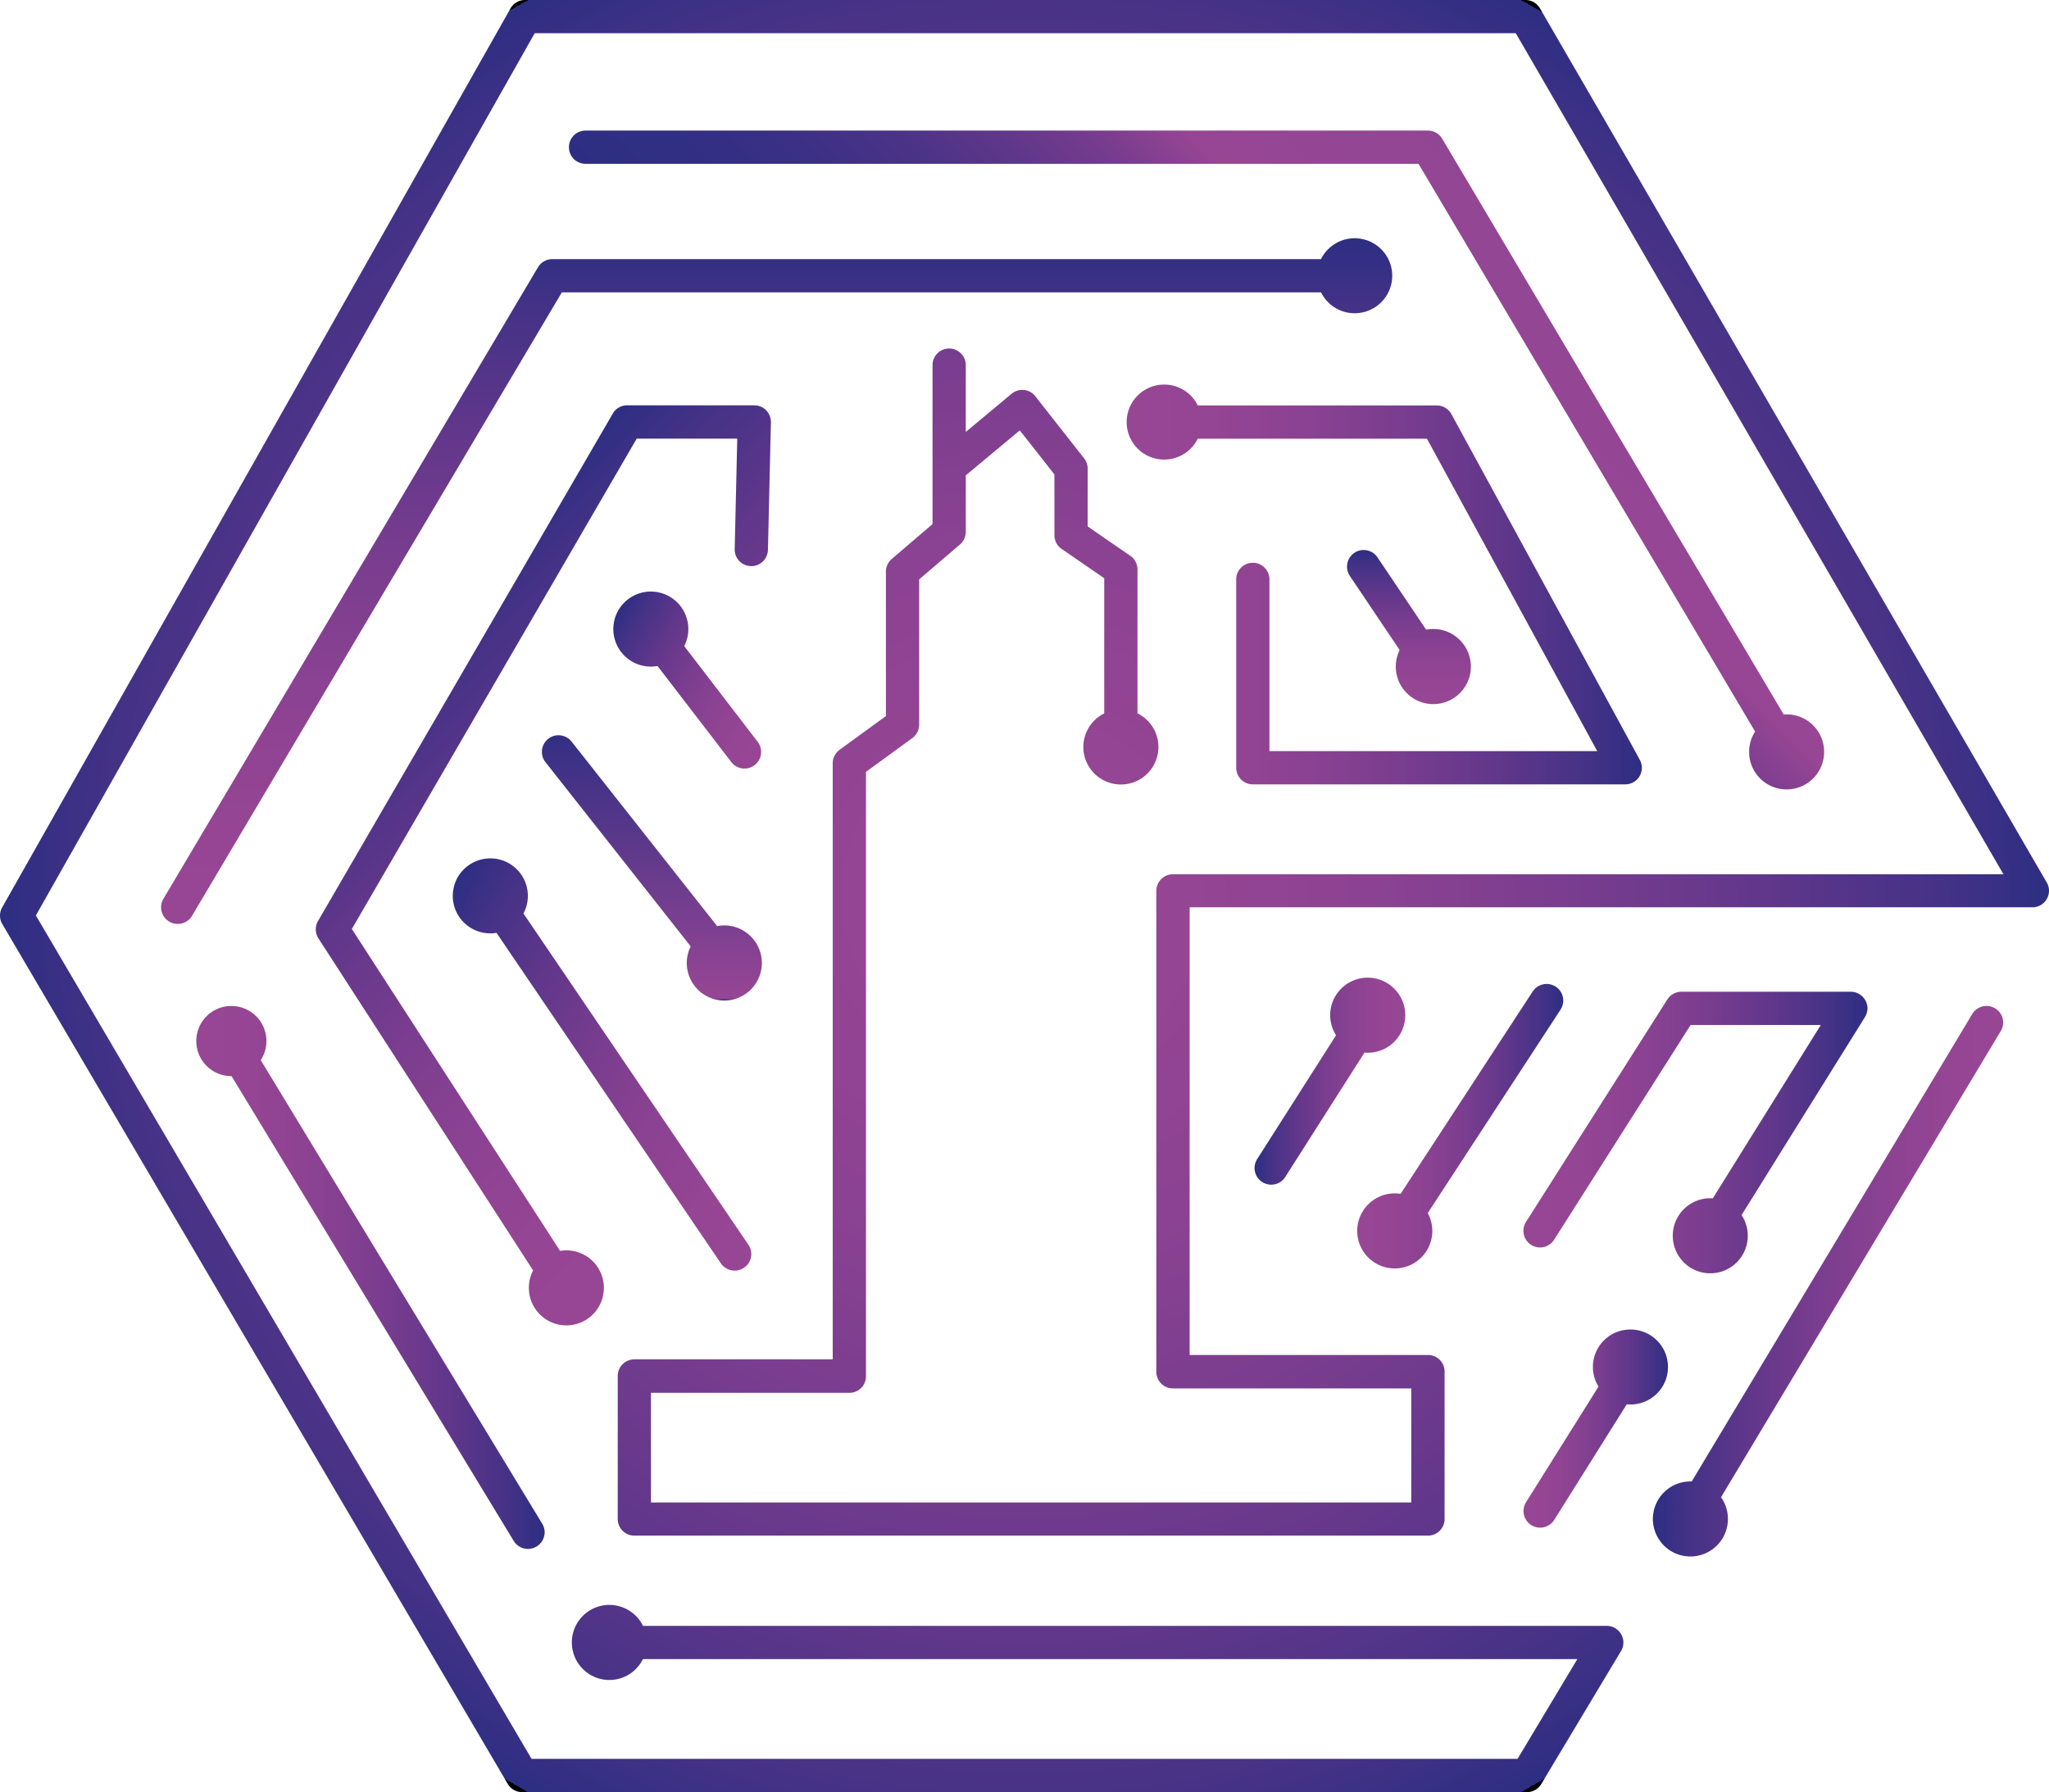 <svg xmlns="http://www.w3.org/2000/svg" viewBox="144.36 124.03 303.24 265.29"><defs><radialGradient id="gradient-1" cx="295.98" cy="256.675" r="151.62" gradientUnits="userSpaceOnUse"><stop offset="0" style="stop-color:#914694"/><stop offset="0" style="stop-color:#954694"/><stop offset="0" style="stop-color:#974694"/><stop offset=".168" style="stop-color:#944593"/><stop offset=".345" style="stop-color:#8b4292"/><stop offset=".526" style="stop-color:#7a3d8f"/><stop offset=".711" style="stop-color:#62378b"/><stop offset=".896" style="stop-color:#443286"/><stop offset="1" style="stop-color:#2d2e83"/><stop offset="1" style="stop-color:#000"/></radialGradient><style>.st0{fill:#010202}.st2{fill:url(#SVGID_00000168077688069389232310000006576656766581032631_)}.st3{fill:url(#SVGID_00000010993672839377944990000013378002174443313818_)}.st4{fill:url(#SVGID_00000150072104940218874830000004385481725600163998_)}.st5{fill:url(#SVGID_00000078045383635866317880000016522035199748541358_)}.st6{fill:url(#SVGID_00000128483474585536107370000009917034281985116301_)}.st7{fill:url(#SVGID_00000067950052736073424040000014234308588161073594_)}.st8{fill:url(#SVGID_00000121959604037710985680000009296468659099543471_)}.st9{fill:url(#SVGID_00000148638554626124640880000014143371513839050374_)}.st10{fill:url(#SVGID_00000031910986712604917830000016429854722915999677_)}.st11{fill:url(#SVGID_00000168796445053013005160000018440866885640956302_)}.st12{fill:url(#SVGID_00000008829325627473237250000013656227968527678115_)}.st13{fill:url(#SVGID_00000161596638193364004700000008437512438779249558_)}.st14{fill:url(#SVGID_00000039114794525314363510000016721566117015888277_)}.st15{fill:url(#SVGID_00000031190307349845095620000003319590764789928380_)}.st16{fill:#2d2e83}.st17{fill:url(#SVGID_00000036944336072265910060000014986085071346084737_)}.st18{fill:url(#SVGID_00000123423564063825355540000007110441275333878664_)}.st19{fill:url(#SVGID_00000130632788800007176300000005329461876495270065_)}.st20{fill:#fff}.st21{fill:url(#SVGID_00000181088549032722721560000014474742738225458108_)}.st22{fill:url(#SVGID_00000141420441216886068040000010003209818936861610_)}.st23{fill:url(#SVGID_00000036930163563647111760000004126117228312603301_)}.st24{fill:url(#SVGID_00000060709109425788703510000012653482463139588494_)}.st25{fill:url(#SVGID_00000057869546049933172520000002379580972512756668_)}.st26{fill:url(#SVGID_00000148645220201895291730000002264791016212161465_)}.st27{fill:url(#SVGID_00000126294645452248371460000015053447834629086898_)}.st28{fill:url(#SVGID_00000112607166698244009720000017534250667617692576_)}.st29{fill:url(#SVGID_00000051374027971903283620000007023045753990077575_)}.st30{fill:url(#SVGID_00000127760528378567678810000005345813429839551387_)}.st31{fill:url(#SVGID_00000147178041287422186250000004028196379105394827_)}.st32{fill:url(#SVGID_00000106139759727769328990000003314485133915767741_)}.st33{fill:url(#SVGID_00000048468801515890179550000016856238744941537434_)}.st34{fill:url(#SVGID_00000181772141845422164140000018055620798465815743_)}.st35{fill:url(#SVGID_00000144318357551085204460000012980886385439949752_)}.st36{fill:url(#SVGID_00000036215470065261244390000002281810159681608084_)}.st37{fill:url(#SVGID_00000021822593251959670150000010413051786192809601_)}.st38{fill:url(#SVGID_00000111152649682040226960000002830389911258229153_)}.st39{fill:url(#SVGID_00000010292127855106059270000013394766891519944368_)}.st40{fill:url(#SVGID_00000173848856589294938270000007440853920838256800_)}.st41{fill:url(#SVGID_00000176030791461862811110000011379773572100863624_)}.st42{fill:url(#SVGID_00000162316259264394415910000008587701364177044157_)}.st43{fill:url(#SVGID_00000176729935571713405620000003233992429616001669_)}.st44{fill:url(#SVGID_00000044889227712172252510000005878662054930256809_)}.st45{fill:url(#SVGID_00000171719222051509407580000004580441807805365679_)}.st46{fill:url(#SVGID_00000078729884828027764700000015268853908312476293_)}.st47{fill:url(#SVGID_00000138532378162587304720000000654296666775707068_)}.st48{fill:url(#SVGID_00000005981013918706783050000004444549949913666490_)}.st49{fill:url(#SVGID_00000032637687307269270470000005832450489244483999_)}.st50{fill:url(#SVGID_00000089576391850526516860000004051238026978803128_)}.st51{fill:url(#SVGID_00000170249848618623001770000004064158130312802182_)}.st52{fill:url(#SVGID_00000006692860686388239250000012110607735872634757_)}.st53{fill:url(#SVGID_00000113333085777525205800000004418786558524113586_)}.st54{fill:url(#SVGID_00000056397181545645214680000014911212526029381050_)}.st55{fill:url(#SVGID_00000114036366500820517650000012595481388082926213_)}.st56{fill:url(#SVGID_00000121244913640070576330000011880275126030136216_)}.st57{fill:url(#SVGID_00000075122931639331432550000005288256513330900409_)}.st58{fill:url(#SVGID_00000004534350799570194850000017371635307040553355_)}.st59{fill:url(#SVGID_00000101073653511164843350000011732695309426803331_)}.st60{fill:url(#SVGID_00000182486064720145875990000004593685220376037547_)}.st61{fill:url(#SVGID_00000148639221674674808350000009299212410225188270_)}.st62{fill:url(#SVGID_00000069371992078981790030000004714237442094590864_)}.st63{fill:url(#SVGID_00000009588936415120083280000017591122399541612450_)}.st64{fill:url(#SVGID_00000024001222933460068490000015193551095281696138_)}.st65{fill:url(#SVGID_00000153686628526183665200000011797912177443070357_)}.st66{fill:url(#SVGID_00000030449371894957551580000011328598580537873083_)}.st67{fill:url(#SVGID_00000005984596345017254680000012634021409057827253_)}.st68{fill:url(#SVGID_00000106831511498683790330000014850979361685605271_)}.st69{fill:url(#SVGID_00000093159426077434214210000004848215824916663703_)}.st70{fill:url(#SVGID_00000082336006846801977110000003024857397546995866_)}.st71{fill:url(#SVGID_00000108304596817141793050000007180984191212771250_)}.st72{fill:url(#SVGID_00000134931281620361958690000007708713361534105525_)}.st73{fill:url(#SVGID_00000060714150098876538010000005521537025070943407_)}.st74{fill:url(#SVGID_00000012466677506243935850000014568818210612561854_)}.st75{fill:url(#SVGID_00000168105318169640890780000007949121542168231058_)}.st76{fill:url(#SVGID_00000023959715741312215590000017650394107641193624_)}.st77{fill:url(#SVGID_00000098208526769406654100000014271955387805081509_)}.st78{fill:url(#SVGID_00000183950664249380571630000016284184822800586147_)}.st79{fill:url(#SVGID_00000010992542853523470410000008521640159433347518_)}.st80{fill:url(#SVGID_00000127741146681390472060000010265856258594875045_)}.st81{fill:url(#SVGID_00000097481750569062739080000015046489457249148334_)}.st82{fill:url(#SVGID_00000029760531037280463030000004749777456211984045_)}.st83{fill:url(#SVGID_00000061453552048372190250000003276923522466676926_)}.st84{fill:url(#SVGID_00000041991235113496770200000007453559298391008410_)}.st85{fill:url(#SVGID_00000173128860642990770970000009535936160625096583_)}.st86{fill:url(#SVGID_00000149350037579350584590000004086494616559508925_)}.st87{fill:url(#SVGID_00000064356314157412862740000009479013339033681041_)}.st88{fill:url(#SVGID_00000171679046065374007220000001542991077447644089_)}.st89{fill:url(#SVGID_00000011744259194975749810000013212745174471546002_)}.st90{fill:url(#SVGID_00000070085915568905546210000001457253605356090766_)}.st91{fill:url(#SVGID_00000126323053394809031100000012977524547100082091_)}.st92{fill:url(#SVGID_00000096043356989840075760000006653760088808420487_)}.st93{fill:url(#SVGID_00000160883061362658454710000017180296091957757087_)}.st94{fill:url(#SVGID_00000024716095342479318120000018383140763104788926_)}.st95{fill:url(#SVGID_00000109712520448890718450000008788839545253917593_)}.st96{fill:url(#SVGID_00000179648554893341945690000008867842094355213230_)}.st97{fill:url(#SVGID_00000155869238706510600790000002571701711576700607_)}.st98{fill:url(#SVGID_00000011022461802597588850000001718673435485760946_)}.st99{fill:url(#SVGID_00000022527136969878693770000017095004769907191961_)}.st100{fill:url(#SVGID_00000112621453780623097140000008342292843966122379_)}.st101{fill:url(#SVGID_00000110468005283784197680000000891381352297716097_)}.st102{fill:url(#SVGID_00000090974837535718733060000006587265583926596260_)}.st103{fill:url(#SVGID_00000042721197789896178680000009678165068131053740_)}.st104{fill:url(#SVGID_00000133491341626263710290000011501224365229964963_)}.st105{fill:url(#SVGID_00000090991252488145808120000007190221781909731461_)}.st106{fill:url(#SVGID_00000011739128130292171770000013762845515927372218_)}.st107{fill:url(#SVGID_00000076574833725212902150000013929494153111568827_)}.st108{fill:url(#SVGID_00000037690198126530403890000018374778085123715760_)}.st109{fill:url(#SVGID_00000078762867094805783300000003661196545935720847_)}.st110{fill:url(#SVGID_00000144318627414995886720000016421950757051374993_)}.st111{fill:url(#SVGID_00000024715020202403528570000004268362505141504391_)}.st112{fill:url(#SVGID_00000042738809734171505510000008331092232043132586_)}.st113{fill:url(#SVGID_00000146459605748823469920000015617308315291311285_)}.st114{fill:url(#SVGID_00000018952472571982272090000012645330571600517034_)}.st115{fill:url(#SVGID_00000058559089731004203490000003183968712308548993_)}.st116{fill:url(#SVGID_00000060737574393120950840000018135341714293588117_)}.st117{fill:url(#SVGID_00000152226644281131985280000000484449784671419295_)}.st118{fill:url(#SVGID_00000032638779806827127010000001502463249300599475_)}.st119{fill:url(#SVGID_00000168819320876374277800000011414301747745000599_)}.st120{fill:url(#SVGID_00000018933270819038705100000000830968781584435854_)}.st121{fill:url(#SVGID_00000131326672462129414120000008061045195556293022_)}.st122{fill:url(#SVGID_00000163785962559425067330000015037966449975510459_)}.st123{fill:url(#SVGID_00000119831418103542176050000008089879570481987993_)}.st124{fill:url(#SVGID_00000084531425311796388230000014415370843429823905_)}.st125{fill:url(#SVGID_00000031894734173674688550000017869737738272928648_)}</style></defs><linearGradient id="SVGID_00000059999192799306342730000008760398236409041284_" x1="363.002" x2="297.192" y1="149.659" y2="215.469" gradientUnits="userSpaceOnUse"><stop offset="0" style="stop-color:#914694"/><stop offset=".199" style="stop-color:#954694"/><stop offset=".274" style="stop-color:#974694"/><stop offset=".276" style="stop-color:#974694"/><stop offset=".385" style="stop-color:#783c8e"/><stop offset=".496" style="stop-color:#5f378a"/><stop offset=".611" style="stop-color:#4a3387"/><stop offset=".731" style="stop-color:#3b3085"/><stop offset=".857" style="stop-color:#312f84"/><stop offset="1" style="stop-color:#2d2e83"/><stop offset="1" style="stop-color:#000"/></linearGradient><linearGradient id="SVGID_00000178900972909462958910000009051235711144097448_" x1="259.298" x2="259.298" y1="260.802" y2="159.296" gradientUnits="userSpaceOnUse"><stop offset="0" style="stop-color:#914694"/><stop offset="0" style="stop-color:#954694"/><stop offset="0" style="stop-color:#974694"/><stop offset=".168" style="stop-color:#944593"/><stop offset=".345" style="stop-color:#8b4292"/><stop offset=".526" style="stop-color:#7a3d8f"/><stop offset=".711" style="stop-color:#62378b"/><stop offset=".896" style="stop-color:#443286"/><stop offset="1" style="stop-color:#2d2e83"/><stop offset="1" style="stop-color:#000"/></linearGradient><linearGradient id="SVGID_00000122706799847949774020000016074212445193468548_" x1="270.01" x2="204.749" y1="280.703" y2="215.442" gradientUnits="userSpaceOnUse"><stop offset="0" style="stop-color:#914694"/><stop offset="0" style="stop-color:#954694"/><stop offset="0" style="stop-color:#974694"/><stop offset=".168" style="stop-color:#944593"/><stop offset=".345" style="stop-color:#8b4292"/><stop offset=".526" style="stop-color:#7a3d8f"/><stop offset=".711" style="stop-color:#62378b"/><stop offset=".896" style="stop-color:#443286"/><stop offset="1" style="stop-color:#2d2e83"/><stop offset="1" style="stop-color:#000"/></linearGradient><linearGradient id="SVGID_00000179614314225185885990000016866912764372311941_" x1="240.832" x2="240.832" y1="232.876" y2="272.144" gradientUnits="userSpaceOnUse"><stop offset="0" style="stop-color:#914694"/><stop offset="0" style="stop-color:#8d4593"/><stop offset="0" style="stop-color:#824191"/><stop offset="0" style="stop-color:#6f3b8d"/><stop offset="0" style="stop-color:#543589"/><stop offset="0" style="stop-color:#332f84"/><stop offset=".99" style="stop-color:#974694"/><stop offset=".991" style="stop-color:#924493"/><stop offset=".993" style="stop-color:#834090"/><stop offset=".996" style="stop-color:#6a398c"/><stop offset=".999" style="stop-color:#463287"/><stop offset="1" style="stop-color:#2d2e83"/><stop offset="1" style="stop-color:#000"/></linearGradient><linearGradient id="SVGID_00000068673769954282363400000003012600954906899129_" x1="352.876" x2="352.876" y1="228.263" y2="205.455" gradientUnits="userSpaceOnUse"><stop offset="0" style="stop-color:#914694"/><stop offset="0" style="stop-color:#954694"/><stop offset="0" style="stop-color:#974694"/><stop offset=".168" style="stop-color:#944593"/><stop offset=".345" style="stop-color:#8b4292"/><stop offset=".526" style="stop-color:#7a3d8f"/><stop offset=".711" style="stop-color:#62378b"/><stop offset=".896" style="stop-color:#443286"/><stop offset="1" style="stop-color:#2d2e83"/><stop offset="1" style="stop-color:#000"/></linearGradient><linearGradient id="SVGID_00000161619493513365345940000005072667776190746769_" x1="352.327" x2="330.028" y1="284.082" y2="284.082" gradientUnits="userSpaceOnUse"><stop offset="0" style="stop-color:#914694"/><stop offset="0" style="stop-color:#954694"/><stop offset="0" style="stop-color:#974694"/><stop offset=".168" style="stop-color:#944593"/><stop offset=".345" style="stop-color:#8b4292"/><stop offset=".526" style="stop-color:#7a3d8f"/><stop offset=".711" style="stop-color:#62378b"/><stop offset=".896" style="stop-color:#443286"/><stop offset="1" style="stop-color:#2d2e83"/><stop offset="1" style="stop-color:#000"/></linearGradient><linearGradient id="SVGID_00000074416308095151799600000001418869165731539849_" x1="345.208" x2="375.704" y1="290.742" y2="290.742" gradientUnits="userSpaceOnUse"><stop offset="0" style="stop-color:#914694"/><stop offset="0" style="stop-color:#954694"/><stop offset="0" style="stop-color:#974694"/><stop offset=".168" style="stop-color:#944593"/><stop offset=".345" style="stop-color:#8b4292"/><stop offset=".526" style="stop-color:#7a3d8f"/><stop offset=".711" style="stop-color:#62378b"/><stop offset=".896" style="stop-color:#443286"/><stop offset="1" style="stop-color:#2d2e83"/><stop offset="1" style="stop-color:#000"/></linearGradient><linearGradient id="SVGID_00000053525760923821175390000015935072234377269122_" x1="369.823" x2="420.727" y1="291.677" y2="291.677" gradientUnits="userSpaceOnUse"><stop offset="0" style="stop-color:#914694"/><stop offset="0" style="stop-color:#954694"/><stop offset="0" style="stop-color:#974694"/><stop offset=".168" style="stop-color:#944593"/><stop offset=".345" style="stop-color:#8b4292"/><stop offset=".526" style="stop-color:#7a3d8f"/><stop offset=".711" style="stop-color:#62378b"/><stop offset=".896" style="stop-color:#443286"/><stop offset="1" style="stop-color:#2d2e83"/><stop offset="1" style="stop-color:#000"/></linearGradient><linearGradient id="SVGID_00000183217094450174259810000006944341485211823519_" x1="311.094" x2="387.343" y1="210.541" y2="210.541" gradientUnits="userSpaceOnUse"><stop offset="0" style="stop-color:#914694"/><stop offset="0" style="stop-color:#954694"/><stop offset="0" style="stop-color:#974694"/><stop offset=".168" style="stop-color:#944593"/><stop offset=".345" style="stop-color:#8b4292"/><stop offset=".526" style="stop-color:#7a3d8f"/><stop offset=".711" style="stop-color:#62378b"/><stop offset=".896" style="stop-color:#443286"/><stop offset="1" style="stop-color:#2d2e83"/><stop offset="1" style="stop-color:#000"/></linearGradient><linearGradient id="SVGID_00000180341047446239554160000007684996401925858993_" x1="259.652" x2="234.437" y1="231.411" y2="216.853" gradientUnits="userSpaceOnUse"><stop offset="0" style="stop-color:#914694"/><stop offset="0" style="stop-color:#954694"/><stop offset="0" style="stop-color:#974694"/><stop offset=".168" style="stop-color:#944593"/><stop offset=".345" style="stop-color:#8b4292"/><stop offset=".526" style="stop-color:#7a3d8f"/><stop offset=".711" style="stop-color:#62378b"/><stop offset=".896" style="stop-color:#443286"/><stop offset="1" style="stop-color:#2d2e83"/><stop offset="1" style="stop-color:#000"/></linearGradient><linearGradient id="SVGID_00000148631763851842336190000005201555635607421829_" x1="262.952" x2="205.938" y1="297.5" y2="264.583" gradientUnits="userSpaceOnUse"><stop offset="0" style="stop-color:#914694"/><stop offset="0" style="stop-color:#954694"/><stop offset="0" style="stop-color:#974694"/><stop offset=".168" style="stop-color:#944593"/><stop offset=".345" style="stop-color:#8b4292"/><stop offset=".526" style="stop-color:#7a3d8f"/><stop offset=".711" style="stop-color:#62378b"/><stop offset=".896" style="stop-color:#443286"/><stop offset="1" style="stop-color:#2d2e83"/><stop offset="1" style="stop-color:#000"/></linearGradient><linearGradient id="SVGID_00000048463254383302484740000001044267687575528597_" x1="173.415" x2="224.957" y1="313.135" y2="313.135" gradientUnits="userSpaceOnUse"><stop offset="0" style="stop-color:#914694"/><stop offset="0" style="stop-color:#954694"/><stop offset="0" style="stop-color:#974694"/><stop offset=".168" style="stop-color:#944593"/><stop offset=".345" style="stop-color:#8b4292"/><stop offset=".526" style="stop-color:#7a3d8f"/><stop offset=".711" style="stop-color:#62378b"/><stop offset=".896" style="stop-color:#443286"/><stop offset="1" style="stop-color:#2d2e83"/><stop offset="1" style="stop-color:#000"/></linearGradient><linearGradient id="SVGID_00000016776032776808079550000016798786234741143450_" x1="369.827" x2="391.206" y1="335.509" y2="335.509" gradientUnits="userSpaceOnUse"><stop offset="0" style="stop-color:#914694"/><stop offset="0" style="stop-color:#954694"/><stop offset="0" style="stop-color:#974694"/><stop offset=".168" style="stop-color:#944593"/><stop offset=".345" style="stop-color:#8b4292"/><stop offset=".526" style="stop-color:#7a3d8f"/><stop offset=".711" style="stop-color:#62378b"/><stop offset=".896" style="stop-color:#443286"/><stop offset="1" style="stop-color:#2d2e83"/><stop offset="1" style="stop-color:#000"/></linearGradient><linearGradient id="SVGID_00000099636731956821262480000005079463703359264169_" x1="440.814" x2="388.981" y1="313.691" y2="313.691" gradientUnits="userSpaceOnUse"><stop offset="0" style="stop-color:#914694"/><stop offset="0" style="stop-color:#954694"/><stop offset="0" style="stop-color:#974694"/><stop offset=".168" style="stop-color:#944593"/><stop offset=".345" style="stop-color:#8b4292"/><stop offset=".526" style="stop-color:#7a3d8f"/><stop offset=".711" style="stop-color:#62378b"/><stop offset=".896" style="stop-color:#443286"/><stop offset="1" style="stop-color:#2d2e83"/><stop offset="1" style="stop-color:#000"/></linearGradient><path d="M447.27 257.11c-.44.77-1.25 1.23-2.14 1.23H320.42v66.27h35.27c1.36 0 2.46 1.1 2.46 2.46v21.82c0 1.36-1.1 2.46-2.46 2.46H238.24c-1.36 0-2.46-1.1-2.46-2.46v-21.17c0-1.36 1.1-2.46 2.46-2.46h29.36v-88.24c0-.79.38-1.53 1.01-1.99l6.86-5v-21.38c0-.72.32-1.4.86-1.87l6.04-5.17v-23.53c0-1.36 1.1-2.46 2.46-2.46s2.46 1.1 2.46 2.46v9.89l6.78-5.65a2.49 2.49 0 0 1 1.84-.56c.66.07 1.26.4 1.67.93l7.22 9.19c.34.43.53.97.53 1.53v8.55l6.31 4.35c.67.46 1.06 1.22 1.06 2.03v21.29a5.55 5.55 0 0 1-2.45 10.53c-3.07 0-5.56-2.48-5.56-5.55a5.534 5.534 0 0 1 3.09-4.97v-20.01l-6.31-4.35a2.428 2.428 0 0 1-1.06-2.03v-8.99l-5.13-6.52-7.99 6.66v8.36c0 .72-.32 1.41-.86 1.87l-6.04 5.17v21.5c0 .79-.37 1.53-1.01 1.99l-6.86 5v89.46c0 1.37-1.09 2.46-2.46 2.46H240.7v16.24h112.52v-16.89h-35.27c-1.36 0-2.46-1.1-2.46-2.46v-71.19c0-1.36 1.1-2.46 2.46-2.46h122.91l-72.17-124.5h-145.2l-73.82 130.6 73.36 124.85h145.92l8.85-14.77H239.51c-.2.4-.44.77-.73 1.11-1 1.21-2.53 1.98-4.24 1.98-3.07 0-5.55-2.49-5.55-5.56a5.55 5.55 0 0 1 10.53-2.45h142.63c.89 0 1.7.48 2.14 1.25.44.78.43 1.72-.03 2.48l-11.8 19.68a2.45 2.45 0 0 1-2.12 1.2H221.62c-.87 0-1.67-.46-2.12-1.22l-74.8-127.28c-.45-.76-.45-1.69-.02-2.46l75.23-133.08c.43-.77 1.25-1.25 2.15-1.25h148.06c.88 0 1.69.47 2.14 1.23l75.01 129.42c.44.73.44 1.67 0 2.43z" style="paint-order:fill;fill-rule:nonzero;fill:url(#gradient-1)"/><path d="M414.32 235.34a5.55 5.55 0 0 1-11.1 0c0-1.11.32-2.15.89-3.01l-49.82-84.05H231.02c-1.36 0-2.46-1.1-2.46-2.46s1.1-2.46 2.46-2.46h124.66c.87 0 1.67.46 2.12 1.21l50.54 85.23c.15-.01.29-.02.43-.02 3.07 0 5.55 2.49 5.55 5.56z" style="fill:url(#SVGID_00000059999192799306342730000008760398236409041284_)"/><path d="M350.4 164.85c0 3.07-2.49 5.55-5.56 5.55-2.18 0-4.07-1.26-4.97-3.09H227.51l-54.73 92.29c-.45.77-1.27 1.2-2.12 1.2-.42 0-.86-.11-1.25-.34a2.465 2.465 0 0 1-.87-3.37l55.44-93.5c.45-.75 1.25-1.2 2.13-1.2h113.75a5.56 5.56 0 0 1 4.97-3.09c3.08 0 5.57 2.48 5.57 5.55z" style="fill:url(#SVGID_00000178900972909462958910000009051235711144097448_)"/><path d="m258.45 186.56-.44 18.87c-.03 1.36-1.17 2.45-2.52 2.4a2.45 2.45 0 0 1-2.4-2.51l.38-16.36h-14.88l-42.16 72.59 30.82 47.65a5.55 5.55 0 0 1 6.48 5.47c0 3.07-2.48 5.56-5.55 5.56s-5.55-2.49-5.55-5.56c0-.93.23-1.8.63-2.57l-31.77-49.15c-.5-.78-.53-1.77-.07-2.57l43.63-75.13c.44-.76 1.25-1.22 2.13-1.22h18.81c.67 0 1.3.27 1.76.74.46.49.72 1.13.7 1.79z" style="fill:url(#SVGID_00000122706799847949774020000016074212445193468548_)"/><path d="M257.11 266.58a5.56 5.56 0 0 1-5.56 5.56c-3.06 0-5.55-2.49-5.55-5.56 0-.89.21-1.71.58-2.45l-21.49-27.27c-.85-1.06-.66-2.61.4-3.46 1.06-.84 2.62-.66 3.46.41l21.54 27.31c.34-.06.7-.1 1.06-.1 3.07.01 5.56 2.5 5.56 5.56z" style="fill:url(#SVGID_00000179614314225185885990000016866912764372311941_)"/><path d="M362.04 222.71c0 3.07-2.49 5.55-5.56 5.55a5.55 5.55 0 0 1-4.98-8l-7.37-10.97a2.463 2.463 0 1 1 4.09-2.75l7.2 10.7c.34-.06.71-.1 1.07-.1 3.06.01 5.55 2.5 5.55 5.57z" style="fill:url(#SVGID_00000068673769954282363400000003012600954906899129_)"/><path d="M352.33 274.31c0 3.07-2.48 5.56-5.55 5.56-.16 0-.32-.01-.48-.03l-11.73 18.42c-.46.74-1.26 1.14-2.08 1.14-.45 0-.91-.13-1.32-.38a2.47 2.47 0 0 1-.76-3.4l11.68-18.34c-.55-.86-.87-1.88-.87-2.97a5.55 5.55 0 0 1 5.55-5.55c3.08 0 5.56 2.49 5.56 5.55z" style="fill:url(#SVGID_00000161619493513365345940000005072667776190746769_)"/><path d="m375.31 273.49-19.65 30.11a5.552 5.552 0 0 1-4.89 8.2c-3.06 0-5.55-2.48-5.55-5.55s2.49-5.56 5.55-5.56c.3 0 .58.02.87.07l19.55-29.96a2.466 2.466 0 0 1 3.41-.71c1.13.73 1.44 2.26.71 3.4z" style="fill:url(#SVGID_00000074416308095151799600000001418869165731539849_)"/><path d="M420.35 274.61 402.1 303.9c.58.88.92 1.93.92 3.06 0 3.07-2.48 5.56-5.55 5.56s-5.55-2.49-5.55-5.56a5.55 5.55 0 0 1 5.55-5.55c.13 0 .25 0 .37.02l15.99-25.67h-19.27l-20.2 31.79a2.46 2.46 0 0 1-3.4.76 2.468 2.468 0 0 1-.76-3.4l20.92-32.93c.45-.71 1.24-1.14 2.08-1.14h25.06c.9 0 1.72.49 2.16 1.27.43.77.41 1.73-.07 2.5z" style="fill:url(#SVGID_00000053525760923821175390000015935072234377269122_)"/><path d="M387 238.94a2.45 2.45 0 0 1-2.12 1.2h-55.11c-1.36 0-2.46-1.1-2.46-2.46V209.8c0-1.36 1.1-2.46 2.46-2.46s2.46 1.1 2.46 2.46v25.42h48.51l-25.2-46.25h-33.92a5.537 5.537 0 0 1-4.97 3.09c-3.07 0-5.55-2.48-5.55-5.55s2.48-5.55 5.55-5.55c2.19 0 4.08 1.26 4.97 3.09h35.37c.91 0 1.73.49 2.17 1.28l27.88 51.18c.41.75.41 1.68-.04 2.43z" style="fill:url(#SVGID_00000183217094450174259810000006944341485211823519_)"/><path d="M256.04 237.29c-.44.34-.97.51-1.5.51-.74 0-1.47-.33-1.95-.96l-10.92-14.22a5.552 5.552 0 0 1-6.54-5.47 5.55 5.55 0 0 1 11.1 0c0 .91-.22 1.76-.61 2.52l10.87 14.17c.83 1.08.63 2.62-.45 3.45z" style="fill:url(#SVGID_00000180341047446239554160000007684996401925858993_)"/><path d="M254.47 311.69c-.42.3-.91.43-1.39.43-.79 0-1.56-.38-2.04-1.08l-33.2-48.92c-.3.05-.6.08-.91.08-3.07 0-5.56-2.48-5.56-5.55s2.49-5.55 5.56-5.55a5.55 5.55 0 0 1 4.9 8.16l33.28 49.02c.78 1.12.49 2.66-.64 3.41z" style="fill:url(#SVGID_00000148631763851842336190000005201555635607421829_)"/><path d="M223.77 352.96a2.466 2.466 0 0 1-3.39-.83l-41.75-68.8h-.03c-2.86 0-5.19-2.32-5.19-5.19 0-2.87 2.32-5.19 5.19-5.19s5.19 2.32 5.19 5.19c0 1.04-.31 2.01-.84 2.83l41.65 68.61c.7 1.16.34 2.68-.83 3.38z" style="fill:url(#SVGID_00000048463254383302484740000001044267687575528597_)"/><path d="M391.21 326.39a5.544 5.544 0 0 1-6.1 5.52l-10.73 17.11c-.46.74-1.27 1.15-2.09 1.15-.44 0-.9-.12-1.3-.37a2.465 2.465 0 0 1-.78-3.4l10.72-17.11c-.53-.85-.83-1.84-.83-2.9 0-3.07 2.48-5.55 5.55-5.55s5.56 2.48 5.56 5.55z" style="fill:url(#SVGID_00000016776032776808079550000016798786234741143450_)"/><path d="m440.46 276.66-41.4 69.01c.65.91 1.02 2.02 1.02 3.22a5.55 5.55 0 0 1-11.1 0c0-3.07 2.48-5.56 5.55-5.56.06 0 .13 0 .19.01l41.52-69.2c.7-1.16 2.22-1.55 3.38-.84 1.17.69 1.54 2.2.84 3.36z" style="fill:url(#SVGID_00000099636731956821262480000005079463703359264169_)"/></svg>